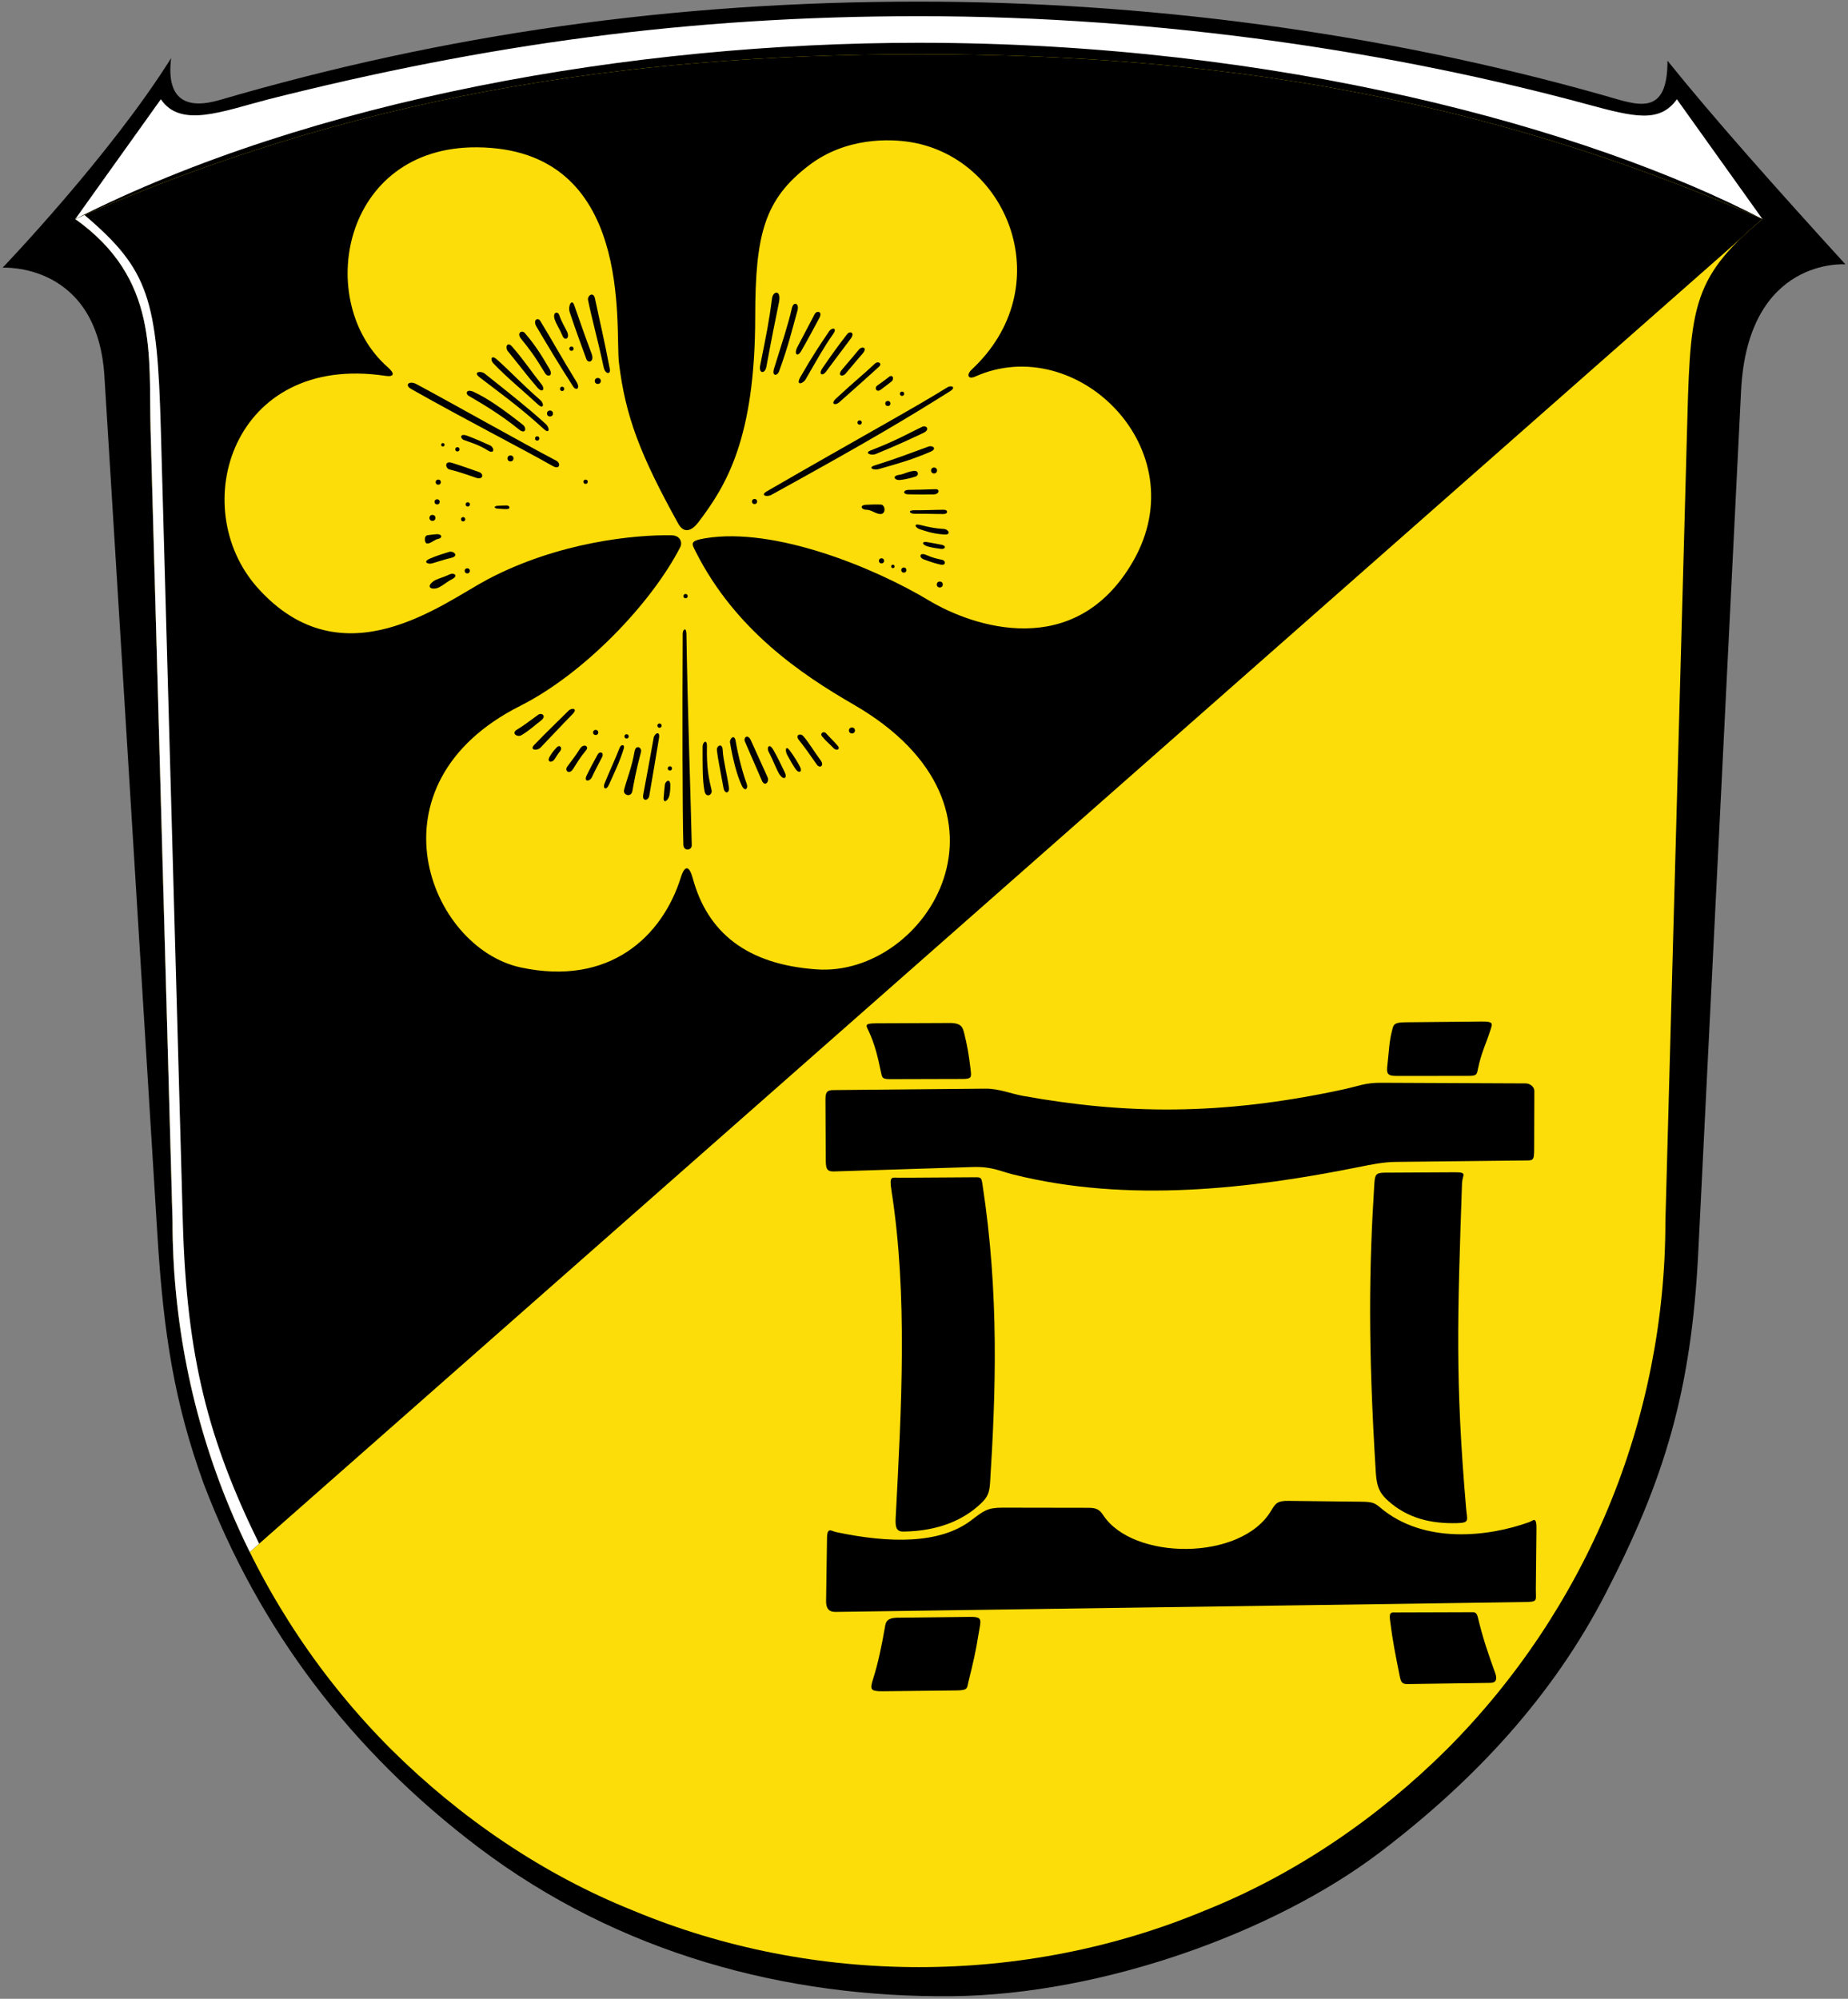 <?xml version="1.0" encoding="UTF-8" standalone="no"?>
<svg
   xmlns:dc="http://purl.org/dc/elements/1.1/"
   xmlns:cc="http://creativecommons.org/ns#"
   xmlns:rdf="http://www.w3.org/1999/02/22-rdf-syntax-ns#"
   xmlns:svg="http://www.w3.org/2000/svg"
   xmlns="http://www.w3.org/2000/svg"
   xmlns:sodipodi="http://sodipodi.sourceforge.net/DTD/sodipodi-0.dtd"
   xmlns:inkscape="http://www.inkscape.org/namespaces/inkscape"
   version="1.1"
   viewBox="0 0 1080 1168"
   id="svg30"
   sodipodi:docname="DEU Offenbach (Mittenaar) COA.svg"
   inkscape:export-filename="C:\Users\jandu\Pictures\Zu den Flaggen\Anderes\LDK - Offenbach\20.05.05.png"
   inkscape:export-xdpi="96"
   inkscape:export-ydpi="96"
   inkscape:version="0.92.4 (5da689c313, 2019-01-14)">
  <rect x="0" y="0" width="1080" height="1168" fill="#808080" stroke="none"/>
  <defs
     id="defs34" />
  <sodipodi:namedview
     pagecolor="#ffffff"
     bordercolor="#666666"
     borderopacity="1"
     objecttolerance="10"
     gridtolerance="10"
     guidetolerance="10"
     inkscape:pageopacity="0"
     inkscape:pageshadow="2"
     inkscape:window-width="1920"
     inkscape:window-height="1001"
     id="namedview32"
     showgrid="false"
     inkscape:zoom="0.11515411"
     inkscape:cx="382.48064"
     inkscape:cy="270.38844"
     inkscape:window-x="-9"
     inkscape:window-y="-9"
     inkscape:window-maximized="1"
     inkscape:current-layer="svg30" />
  <g
     id="g2952">
    <g
       id="g2300">
      <path
         d="m974.5 35.47c26.21 32.62 62.79 73.78 104 119 0 0-57.1-4.47-61 74l-25 503c-3.97 81.4-19.86 133.3-54.19 199.8-30.81 59.7-76 108.7-131.8 151.1-61.52 46.8-162.4 83.23-250 84.11-96.99.97-194.6-24.74-277-87.03-74-56-128.1-127.2-160.5-212.5-17-47-23.42-87-27-145l-30.98-502c-4.13-66.98-59.52-63.51-59.52-63.51s62.99-65.68 98.5-122.5c-3 24.52 9 30.17 28.5 24.47 131.5-38.47 264.5-57.47 408.5-57.47 129 0 268 17.21 401 55 18.55 5.27 36.65 13 36.49-20.53z"
         id="path24" />
      <path
         d="m94 58c11.51 17.09 36 7 63 0 126.9-32 245-48.54 380-48.54 144 0 280 21.54 390.9 51.58 27.26 7.385 42.1 10.96 52.1-3.04l50 70c-102-53-283-103-493-103-167-.02-355 33-493 103z"
         id="path26"
         fill="#fff" />
      <g
         id="g2292">
        <path
           style="fill:#fcdd09;fill-opacity:1"
           id="path28"
           d="m88 251 12.84 462.8c0 57.09 11.32 114.2 33.26 167 21.84 52.69 54.09 101.1 94.56 141.5 40.37 40.07 88.75 73.12 141.4 94.16 52.79 22.04 109.9 33.05 167 33.05s114.2-11.02 167-33.05c52.69-21.03 101.1-54.09 141.4-94.16 40.47-40.47 72.72-88.85 94.56-141.5 21.94-52.79 33.26-109.9 33.26-167l12.47-456c2.1-76.85 1.25-93.85 44.25-129.8-164.2-71.71-318.4-96.32-493-96.32s-332.8 25.37-493 96.32c49 34.95 42.96 79.76 44 123z"
           fill="#fff" />
        <path
           inkscape:connector-curvature="0"
           id="path2024-1"
           d="M 537,31.68 C 362.4,31.68 204.2,57.05 44,128 c 49,34.95 42.96,79.76 44,123 l 12.84,462.801 c 0,57.09 11.32,114.2 33.26,167 3.66,8.831 7.62,17.538 11.855,26.111 L 1016.971,139.656 C 1020.799,135.937 1025.103,132.094 1030,128 865.8,56.29 711.6,31.68 537,31.68 Z"
           style="fill:#000000;fill-opacity:1" />
        <path
           sodipodi:nodetypes="ccssccsccc"
           inkscape:connector-curvature="0"
           id="path2092-3"
           d="m 145.955,906.912 5.486,-4.834 C 121.804,841.712 109.037,793.006 106.84,713.801 L 94,251 C 91.884,174.746 87.164,157.746 49.387,125.637 47.591,126.421 45.796,127.205 44,128 c 49,34.95 42.8,79.764 44,123 l 12.84,462.801 c 0,57.09 11.322,114.2 33.262,167 3.66,8.831 7.619,17.538 11.854,26.111 z"
           style="fill:#ffffff;fill-opacity:1" />
      </g>
    </g>
    <g
       transform="translate(-787.312,1220.186)"
       id="g2839">
      <g
         id="g1643-3-4"
         transform="translate(1587.312,-3167.409)">
        <path
           sodipodi:nodetypes="ssssssssssssssssssssssssss"
           inkscape:connector-curvature="0"
           id="path866-6-8"
           d="m -407.494,2260.023 c -21.161,-0.411 -66.13,3.873 -107.581,25.794 -26.004,13.752 -84.654,60.486 -134.366,4.897 -42.067,-47.039 -14.736,-137.275 74.611,-123.868 5.159,0.774 5.792,-1.237 1.459,-5.04 -43.372,-38.071 -27.014,-128.998 52.052,-128.493 92.362,0.59 80.571,105.435 83.057,126.022 3.781,31.309 12.495,53.88 34.622,93.864 3.414,6.168 8.059,4.097 11.686,-0.668 16.396,-21.535 33.233,-49.02 33.306,-120.058 0.05,-48.453 5.385,-68.834 31.585,-88.744 21.307,-16.191 46.877,-15.59 59.924,-13.334 57.019,9.863 86.275,84.962 34.992,132.812 -3.214,2.999 -2.15,5.954 2.057,4.071 59.264,-26.528 130.056,42.509 92.185,108.104 -33.765,58.483 -93.682,38.088 -119.215,22.729 -31.375,-18.874 -89.879,-43.074 -130.603,-36.367 -9.39,1.547 -8.132,3.027 -5.653,7.935 23.013,45.547 61.694,71.623 92.136,89.199 105.03,60.639 42.725,159.335 -21.527,154.813 -41.098,-2.893 -63.847,-21.787 -72.374,-53.251 -1.954,-7.208 -4.583,-8.094 -6.968,-0.486 -10.854,34.622 -41.766,63.754 -93.577,52.604 -53.585,-11.531 -91.223,-107.06 -0.303,-152.849 37.153,-18.711 76.529,-59.642 93.534,-92.773 1.362,-2.654 0.076,-6.814 -5.038,-6.913 z"
           style="fill:#fcdd09;fill-opacity:1;stroke:none;stroke-width:1px;stroke-linecap:butt;stroke-linejoin:miter;stroke-opacity:1" />
        <g
           transform="translate(1237.316,-264.043)"
           style="fill:#000000;fill-opacity:1"
           id="g1557-1-0">
          <path
             style="fill:#000000;fill-opacity:1;stroke:none;stroke-width:1px;stroke-linecap:butt;stroke-linejoin:miter;stroke-opacity:1"
             d="m -1693.654,2386.611 c -0.514,-2.546 3.125,-5.323 4.071,-0.814 2.647,12.617 5.223,23.172 8.684,41.249 0.57,2.978 -2.677,3.279 -3.664,-1.357 -3.353,-15.76 -6.89,-28.173 -9.091,-39.078 z"
             id="path883-67-0"
             inkscape:connector-curvature="0"
             sodipodi:nodetypes="sssss" />
          <path
             style="fill:#000000;fill-opacity:1;stroke:none;stroke-width:1px;stroke-linecap:butt;stroke-linejoin:miter;stroke-opacity:1"
             d="m -1701.747,2389.542 c -1.421,-3.981 -3.845,0.502 -2.55,4.367 3.869,11.545 6.758,19.238 9.643,27.145 1.039,2.848 4.803,1.55 3.148,-2.892 -5.656,-15.184 -6.768,-18.889 -10.242,-28.62 z"
             id="path883-4-3-9"
             inkscape:connector-curvature="0"
             sodipodi:nodetypes="sssss" />
          <path
             style="fill:#000000;fill-opacity:1;stroke:none;stroke-width:1px;stroke-linecap:butt;stroke-linejoin:miter;stroke-opacity:1"
             d="m -1710.478,2395.395 c -0.824,-2.463 -4.113,-1.823 -2.646,2.544 1.016,3.023 2.825,5.422 4.654,9.779 1.174,2.795 4.511,1.485 2.477,-2.796 -1.242,-2.616 -3.148,-5.529 -4.486,-9.527 z"
             id="path883-9-0-4"
             inkscape:connector-curvature="0"
             sodipodi:nodetypes="sssss" />
          <path
             style="fill:#000000;fill-opacity:1;stroke:none;stroke-width:1px;stroke-linecap:butt;stroke-linejoin:miter;stroke-opacity:1"
             d="m -1721.608,2398.753 c -1.359,-2.213 -4.51,-0.558 -2.166,3.408 7.061,11.945 12.803,21.541 21.445,35.013 1.637,2.552 4.383,1.242 1.901,-2.796 -8.918,-14.513 -14.662,-25.006 -21.18,-35.624 z"
             id="path883-6-2-8"
             inkscape:connector-curvature="0"
             sodipodi:nodetypes="sssss" />
          <path
             style="fill:#000000;fill-opacity:1;stroke:none;stroke-width:1px;stroke-linecap:butt;stroke-linejoin:miter;stroke-opacity:1"
             d="m -1730.57,2405.9 c -1.695,-1.968 -5.086,-0.156 -2.166,3.408 4.758,5.805 8.006,10.124 13.961,20.045 1.56,2.599 4.993,1.567 2.573,-2.508 -3.833,-6.454 -7.37,-12.821 -14.368,-20.944 z"
             id="path883-44-1-1"
             inkscape:connector-curvature="0"
             sodipodi:nodetypes="sssss" />
          <path
             style="fill:#000000;fill-opacity:1;stroke:none;stroke-width:1px;stroke-linecap:butt;stroke-linejoin:miter;stroke-opacity:1"
             d="m -1740.557,2416.455 c -1.658,-1.999 -0.448,-6.058 2.584,-2.589 6.581,7.532 10.692,13.866 17.319,22.252 1.88,2.379 0.512,5.185 -2.608,1.617 -6.232,-7.125 -11.832,-14.692 -17.294,-21.28 z"
             id="path883-3-8-7"
             inkscape:connector-curvature="0"
             sodipodi:nodetypes="sssss" />
          <path
             style="fill:#000000;fill-opacity:1;stroke:none;stroke-width:1px;stroke-linecap:butt;stroke-linejoin:miter;stroke-opacity:1"
             d="m -1749.091,2423.486 c -1.786,-1.885 -1.258,-5.248 2.171,-2.171 8.617,7.732 14.111,13.878 25.441,23.813 2.28,1.999 1.988,5.659 -1.493,2.442 -8.17,-7.551 -18.356,-15.893 -26.12,-24.085 z"
             id="path883-5-2-1"
             inkscape:connector-curvature="0"
             sodipodi:nodetypes="sssss" />
          <path
             style="fill:#000000;fill-opacity:1;stroke:none;stroke-width:1px;stroke-linecap:butt;stroke-linejoin:miter;stroke-opacity:1"
             d="m -1757.029,2431.763 c -4.149,-3.228 0.789,-3.934 2.917,-2.239 16.151,12.862 24.559,19.441 35.822,29.58 2.253,2.028 2.345,6.116 -1.153,2.917 -15.158,-13.861 -28.652,-23.309 -37.586,-30.258 z"
             id="path883-7-0-9"
             inkscape:connector-curvature="0"
             sodipodi:nodetypes="sssss" />
          <path
             style="fill:#000000;fill-opacity:1;stroke:none;stroke-width:1px;stroke-linecap:butt;stroke-linejoin:miter;stroke-opacity:1"
             d="m -1763.344,2442.6 c -2.234,-1.325 -1.368,-4.261 2.823,-2.349 8.308,3.79 18.08,10.795 28.833,19.278 2.38,1.878 1.464,5.746 -2.224,2.769 -11.796,-9.524 -22.529,-15.604 -29.432,-19.697 z"
             id="path883-66-1-4"
             inkscape:connector-curvature="0"
             sodipodi:nodetypes="sssss" />
          <path
             style="fill:#000000;fill-opacity:1;stroke:none;stroke-width:1px;stroke-linecap:butt;stroke-linejoin:miter;stroke-opacity:1"
             d="m -1796.853,2438.683 c -4.462,-2.519 -1.212,-5.16 2.849,-2.985 20.015,10.718 62.344,34.596 81.816,44.803 2.685,1.408 2.09,5.454 -2.035,3.121 -19.229,-10.875 -50.578,-26.842 -82.63,-44.939 z"
             id="path883-56-7-4"
             inkscape:connector-curvature="0"
             sodipodi:nodetypes="sssss" />
          <path
             style="fill:#000000;fill-opacity:1;stroke:none;stroke-width:1px;stroke-linecap:butt;stroke-linejoin:miter;stroke-opacity:1"
             d="m -1766.126,2468.41 c -2.433,-0.909 -2.561,-4.117 1.768,-2.541 4.086,1.488 10.404,4.271 13.385,5.653 2.75,1.275 2.745,5.488 -1.265,2.961 -5.368,-3.383 -9.864,-4.57 -13.888,-6.073 z"
             id="path883-34-7-8"
             inkscape:connector-curvature="0"
             sodipodi:nodetypes="sssss" />
          <path
             style="fill:#000000;fill-opacity:1;stroke:none;stroke-width:1px;stroke-linecap:butt;stroke-linejoin:miter;stroke-opacity:1"
             d="m -1774.533,2485.631 c -2.53,-0.585 -3.182,-5.288 1.221,-3.935 6.175,1.898 12.008,4.04 16.011,5.428 2.865,0.993 2.425,4.86 -2.035,3.256 -6.474,-2.327 -12.046,-4.02 -15.197,-4.749 z"
             id="path883-51-6-6"
             inkscape:connector-curvature="0"
             sodipodi:nodetypes="sssss" />
          <path
             style="fill:#000000;fill-opacity:1;stroke:none;stroke-width:1px;stroke-linecap:butt;stroke-linejoin:miter;stroke-opacity:1"
             d="m -1782.538,2555.103 c -3.58,0.649 -5.298,-1.285 -1.628,-4.071 1.969,-1.494 5.63,-2.201 9.498,-4.071 2.73,-1.319 5.597,0.731 1.357,2.849 -3.218,1.608 -6.39,4.778 -9.227,5.292 z"
             id="path883-65-8-2"
             inkscape:connector-curvature="0"
             sodipodi:nodetypes="sssss" />
          <path
             style="fill:#000000;fill-opacity:1;stroke:none;stroke-width:1px;stroke-linecap:butt;stroke-linejoin:miter;stroke-opacity:1"
             d="m -1784.774,2540.483 c -2.502,0.697 -5.615,-0.878 -1.398,-2.733 4.47,-1.966 8.294,-3.021 11.179,-3.941 2.888,-0.921 6.046,2.403 1.422,3.44 -3.737,0.838 -8.329,2.434 -11.202,3.234 z"
             id="path883-1-2-1"
             inkscape:connector-curvature="0"
             sodipodi:nodetypes="sssss" />
          <path
             style="fill:#000000;fill-opacity:1;stroke:none;stroke-width:1px;stroke-linecap:butt;stroke-linejoin:miter;stroke-opacity:1"
             d="m -1787.81,2528.856 c -1.44,-0.129 -1.963,-4.606 0.425,-4.844 1.971,-0.197 3.592,-0.526 5.518,-0.583 3.03,-0.089 3.08,2.26 0.846,2.673 -2.454,0.453 -4.623,2.949 -6.788,2.754 z"
             id="path883-15-1-0"
             inkscape:connector-curvature="0"
             sodipodi:nodetypes="sssss" />
          <path
             style="fill:#000000;fill-opacity:1;stroke:none;stroke-width:1px;stroke-linecap:butt;stroke-linejoin:miter;stroke-opacity:1"
             d="m -1746.214,2508.509 c -2.596,-0.078 -2.49,-1.527 -0.525,-1.649 2.081,-0.129 4.49,-0.255 5.649,-0.222 1.493,0.043 2.467,1.995 0.078,2.097 -1.835,0.079 -3.271,-0.168 -5.202,-0.226 z"
             id="path883-2-8-8"
             inkscape:connector-curvature="0"
             sodipodi:nodetypes="sssss" />
          <path
             style="fill:#000000;fill-opacity:1;stroke:none;stroke-width:1px;stroke-linecap:butt;stroke-linejoin:miter;stroke-opacity:1"
             d="m -1582.086,2388.006 c 1.55,-7.597 -3.494,-6.877 -4.071,-2.307 -1.695,13.431 -3.305,21.167 -6.92,39.214 -0.923,4.606 2.798,5.203 3.663,0.543 3.431,-18.474 5.019,-26.142 7.327,-37.45 z"
             id="path883-92-3-6"
             inkscape:connector-curvature="0"
             sodipodi:nodetypes="sssss" />
          <path
             style="fill:#000000;fill-opacity:1;stroke:none;stroke-width:1px;stroke-linecap:butt;stroke-linejoin:miter;stroke-opacity:1"
             d="m -1574.529,2391.328 c 0.953,-4.167 4.506,-2.942 3.256,1.493 -3.595,12.753 -5.089,19.78 -10.719,35.415 -1.027,2.852 -4.39,3.034 -2.985,-1.493 5.059,-16.303 8.178,-25.488 10.448,-35.415 z"
             id="path883-73-8-9"
             inkscape:connector-curvature="0"
             sodipodi:nodetypes="sssss" />
          <path
             style="fill:#000000;fill-opacity:1;stroke:none;stroke-width:1px;stroke-linecap:butt;stroke-linejoin:miter;stroke-opacity:1"
             d="m -1561.232,2394.856 c 1.212,-2.297 4.912,-1.742 2.714,2.307 -4.273,7.868 -6.754,12.671 -10.584,19.268 -2.187,3.768 -4.396,1.743 -2.171,-2.442 5.059,-9.518 7.221,-13.79 10.041,-19.132 z"
             id="path883-20-7-9"
             inkscape:connector-curvature="0"
             sodipodi:nodetypes="sssss" />
          <path
             style="fill:#000000;fill-opacity:1;stroke:none;stroke-width:1px;stroke-linecap:butt;stroke-linejoin:miter;stroke-opacity:1"
             d="m -1552.683,2404.761 c 1.462,-2.146 4.937,-2.154 2.307,1.628 -6.037,8.682 -8.481,13.403 -16.147,26.595 -1.523,2.621 -6.067,3.881 -2.985,-1.492 6.793,-11.845 11.428,-18.81 16.825,-26.731 z"
             id="path883-41-7-6"
             inkscape:connector-curvature="0"
             sodipodi:nodetypes="sssss" />
          <path
             style="fill:#000000;fill-opacity:1;stroke:none;stroke-width:1px;stroke-linecap:butt;stroke-linejoin:miter;stroke-opacity:1"
             d="m -1542.235,2406.525 c 1.593,-2.051 4.833,-0.947 2.035,2.714 -5.494,7.19 -9.567,12.86 -14.519,19.403 -1.829,2.417 -4.572,1.608 -1.9,-2.307 4.924,-7.212 9.392,-13.383 14.383,-19.811 z"
             id="path883-30-5-1"
             inkscape:connector-curvature="0"
             sodipodi:nodetypes="sssss" />
          <path
             style="fill:#000000;fill-opacity:1;stroke:none;stroke-width:1px;stroke-linecap:butt;stroke-linejoin:miter;stroke-opacity:1"
             d="m -1535.266,2415.438 c 1.674,-1.986 5.119,-1.172 2.152,2.352 -3.11,3.694 -5.715,6.574 -9.93,11.698 -1.926,2.341 -5.223,1.274 -2.128,-2.316 4.322,-5.014 7.022,-8.312 9.906,-11.734 z"
             id="path883-54-5-0"
             inkscape:connector-curvature="0"
             sodipodi:nodetypes="sssss" />
          <path
             style="fill:#000000;fill-opacity:1;stroke:none;stroke-width:1px;stroke-linecap:butt;stroke-linejoin:miter;stroke-opacity:1"
             d="m -1526.07,2423.795 c 1.873,-1.799 4.587,-0.187 2.44,1.776 -5.508,5.037 -12.719,11.467 -23.266,20.813 -2.269,2.011 -5.311,1.008 -1.841,-2.22 10.751,-10.004 16.808,-14.74 22.667,-20.369 z"
             id="path883-449-5-5"
             inkscape:connector-curvature="0"
             sodipodi:nodetypes="sssss" />
          <path
             style="fill:#000000;fill-opacity:1;stroke:none;stroke-width:1px;stroke-linecap:butt;stroke-linejoin:miter;stroke-opacity:1"
             d="m -1517.723,2431.471 c 2.033,-1.616 3.272,1.181 1.384,2.736 -2.195,1.808 -3.7,2.832 -6.284,4.79 -2.416,1.831 -3.927,-0.964 -2.033,-2.412 1.796,-1.373 3.472,-2.363 6.932,-5.113 z"
             id="path883-0-2-6"
             inkscape:connector-curvature="0"
             sodipodi:nodetypes="sssss" />
          <path
             style="fill:#000000;fill-opacity:1;stroke:none;stroke-width:1px;stroke-linecap:butt;stroke-linejoin:miter;stroke-opacity:1"
             d="m -1483.618,2437.597 c 2.206,-1.37 5.394,-0.144 1.493,2.307 -23.541,14.788 -45.388,28.057 -104.344,60.517 -2.656,1.462 -6.816,0.339 -2.714,-2.035 53.5,-30.957 85.377,-48.254 105.565,-60.788 z"
             id="path883-8-3-0"
             inkscape:connector-curvature="0"
             sodipodi:nodetypes="sssss" />
          <path
             style="fill:#000000;fill-opacity:1;stroke:none;stroke-width:1px;stroke-linecap:butt;stroke-linejoin:miter;stroke-opacity:1"
             d="m -1498.408,2460.664 c 2.337,-1.132 4.979,1.558 0.814,3.528 -6.308,2.983 -14.226,6.754 -27.816,12.348 -2.803,1.154 -7.019,-0.52 -3.121,-2.035 15.018,-5.837 21.333,-9.583 30.123,-13.84 z"
             id="path883-664-02-0"
             inkscape:connector-curvature="0"
             sodipodi:nodetypes="sssss" />
          <path
             style="fill:#000000;fill-opacity:1;stroke:none;stroke-width:1px;stroke-linecap:butt;stroke-linejoin:miter;stroke-opacity:1"
             d="m -1494.699,2472.227 c 2.445,-0.875 5.34,1.241 1.102,3.048 -10.146,4.327 -16.625,6.274 -30.311,10.141 -2.917,0.824 -6.342,-0.872 -2.353,-2.131 14.539,-4.59 19.126,-6.609 31.562,-11.058 z"
             id="path883-664-1-1-8"
             inkscape:connector-curvature="0"
             sodipodi:nodetypes="sssss" />
          <path
             style="fill:#000000;fill-opacity:1;stroke:none;stroke-width:1px;stroke-linecap:butt;stroke-linejoin:miter;stroke-opacity:1"
             d="m -1503.132,2486.442 c 2.579,-0.303 3.104,2.561 0.814,3.336 -3.143,1.063 -7.414,1.861 -9.203,1.986 -3.024,0.211 -4.576,-2.414 -0.434,-2.995 3.313,-0.464 4.446,-1.812 8.823,-2.327 z"
             id="path883-664-3-1-7"
             inkscape:connector-curvature="0"
             sodipodi:nodetypes="sssss" />
          <path
             style="fill:#000000;fill-opacity:1;stroke:none;stroke-width:1px;stroke-linecap:butt;stroke-linejoin:miter;stroke-opacity:1"
             d="m -1490.499,2497.127 c 2.596,-0.082 2.165,3.055 -1.289,3.053 -3.188,0 -9.092,0.105 -14.993,-0.068 -3.03,-0.089 -2.69,-2.543 0.271,-2.578 5.995,-0.07 10.139,-0.221 16.011,-0.407 z"
             id="path883-664-2-6-3"
             inkscape:connector-curvature="0"
             sodipodi:nodetypes="cssssc" />
          <path
             style="fill:#000000;fill-opacity:1;stroke:none;stroke-width:1px;stroke-linecap:butt;stroke-linejoin:miter;stroke-opacity:1"
             d="m -1485.75,2509.136 c 2.597,-0.019 2.673,2.481 -0.136,2.51 -3.856,0.04 -9.838,-0.234 -16.825,-0.136 -3.031,0.043 -4.386,-2.145 -0.203,-2.103 6.538,0.065 10.342,-0.221 17.164,-0.272 z"
             id="path883-664-28-7-6"
             inkscape:connector-curvature="0"
             sodipodi:nodetypes="sssss" />
          <path
             style="fill:#000000;fill-opacity:1;stroke:none;stroke-width:1px;stroke-linecap:butt;stroke-linejoin:miter;stroke-opacity:1"
             d="m -1485.669,2520.368 c 2.594,0.135 4.641,3.574 0.047,3.24 -7.43,-0.54 -11.257,-2.23 -13.904,-3.004 -2.91,-0.851 -4.204,-3.627 -0.146,-2.611 5.476,1.372 9.148,2.122 14.004,2.375 z"
             id="path883-664-5-8-8"
             inkscape:connector-curvature="0"
             sodipodi:nodetypes="cssssc" />
          <path
             style="fill:#000000;fill-opacity:1;stroke:none;stroke-width:1px;stroke-linecap:butt;stroke-linejoin:miter;stroke-opacity:1"
             d="m -1486.903,2529.625 c 2.865,0.61 2.011,2.672 -0.407,2.375 -4.409,-0.543 -6.174,-0.912 -8.277,-1.56 -2.897,-0.893 -3.421,-3.136 0.678,-2.307 2.671,0.54 5.179,0.891 8.005,1.493 z"
             id="path883-664-0-5-3"
             inkscape:connector-curvature="0"
             sodipodi:nodetypes="sssss" />
          <path
             style="fill:#000000;fill-opacity:1;stroke:none;stroke-width:1px;stroke-linecap:butt;stroke-linejoin:miter;stroke-opacity:1"
             d="m -1486.836,2538.376 c 2.535,0.565 2.282,3.489 -0.678,2.849 -2.332,-0.504 -5.089,-1.252 -10.041,-3.121 -2.836,-1.071 -2.412,-4.244 1.425,-2.578 4.367,1.897 6.475,2.221 9.295,2.849 z"
             id="path883-664-4-0-9"
             inkscape:connector-curvature="0"
             sodipodi:nodetypes="sssss" />
          <path
             style="fill:#000000;fill-opacity:1;stroke:none;stroke-width:1px;stroke-linecap:butt;stroke-linejoin:miter;stroke-opacity:1"
             d="m -1722.845,2628.989 c 2.083,-1.551 5.266,0.665 1.582,3.432 -3.334,2.504 -6.865,5.877 -11.409,8.51 -2.217,1.285 -6.108,-1.092 -2.545,-3.283 3.409,-2.095 6.653,-4.402 12.373,-8.659 z"
             id="path883-664-55-9-3"
             inkscape:connector-curvature="0"
             sodipodi:nodetypes="sssss" />
          <path
             style="fill:#000000;fill-opacity:1;stroke:none;stroke-width:1px;stroke-linecap:butt;stroke-linejoin:miter;stroke-opacity:1"
             d="m -1705.002,2626.523 c 1.839,-1.834 5.577,-1.294 2.349,1.993 -7.076,7.205 -12.308,12.895 -18.701,19.544 -2.101,2.185 -6.69,1.557 -3.792,-1.46 7.727,-8.044 12.314,-12.27 20.144,-20.077 z"
             id="path883-664-6-4-8"
             inkscape:connector-curvature="0"
             sodipodi:nodetypes="sssss" />
          <path
             style="fill:#000000;fill-opacity:1;stroke:none;stroke-width:1px;stroke-linecap:butt;stroke-linejoin:miter;stroke-opacity:1"
             d="m -1694.656,2649.506 c 1.659,-1.999 -1.533,-4.338 -3.935,-0.407 -2.238,3.662 -4.478,6.415 -7.191,10.109 -1.795,2.443 1.16,4.962 3.392,1.425 2.4,-3.802 4.033,-6.666 7.734,-11.126 z"
             id="path883-664-58-3-5"
             inkscape:connector-curvature="0"
             sodipodi:nodetypes="sssss" />
          <path
             style="fill:#000000;fill-opacity:1;stroke:none;stroke-width:1px;stroke-linecap:butt;stroke-linejoin:miter;stroke-opacity:1"
             d="m -1688.061,2652.218 c 1.256,-2.273 3.969,-1.226 2.578,1.493 -2.379,4.65 -4.41,8.45 -5.902,11.669 -1.275,2.751 -4.938,2.885 -3.121,-0.882 2.128,-4.412 4.168,-8.159 6.445,-12.28 z"
             id="path883-664-34-2-1"
             inkscape:connector-curvature="0"
             sodipodi:nodetypes="sssss" />
          <path
             style="fill:#000000;fill-opacity:1;stroke:none;stroke-width:1px;stroke-linecap:butt;stroke-linejoin:miter;stroke-opacity:1"
             d="m -1711.874,2647.944 c 1.803,-1.869 3.474,0.505 1.764,2.442 -1.24,1.405 -1.9,2.819 -3.121,4.545 -1.75,2.475 -4.906,1.687 -2.646,-1.832 1.178,-1.835 1.794,-2.867 4.003,-5.156 z"
             id="path883-664-04-8-6"
             inkscape:connector-curvature="0"
             sodipodi:nodetypes="sssss" />
          <path
             style="fill:#000000;fill-opacity:1;stroke:none;stroke-width:1px;stroke-linecap:butt;stroke-linejoin:miter;stroke-opacity:1"
             d="m -1672.764,2648.686 c 0.76,-2.483 -1.586,-2.68 -2.448,-0.406 -2.339,6.176 -6.167,14.238 -8.819,20.887 -1.123,2.816 0.924,4.371 2.636,0.555 2.833,-6.317 6.269,-13.325 8.631,-21.036 z"
             id="path883-664-67-6-1"
             inkscape:connector-curvature="0"
             sodipodi:nodetypes="sssss" />
          <path
             style="fill:#000000;fill-opacity:1;stroke:none;stroke-width:1px;stroke-linecap:butt;stroke-linejoin:miter;stroke-opacity:1"
             d="m -1662.707,2650.656 c 0.676,-2.508 -3.031,-4.678 -3.799,-0.136 -1.559,9.225 -4.546,16.116 -6.106,22.389 -0.732,2.942 4.16,4.662 4.885,0.543 0.907,-5.159 2.337,-12.84 5.02,-22.796 z"
             id="path883-664-41-2-7"
             inkscape:connector-curvature="0"
             sodipodi:nodetypes="sssss" />
          <path
             style="fill:#000000;fill-opacity:1;stroke:none;stroke-width:1px;stroke-linecap:butt;stroke-linejoin:miter;stroke-opacity:1"
             d="m -1655.292,2642.381 c 0.452,-2.558 3.868,-4.41 3.121,0.136 -1.695,10.311 -4.275,25.615 -5.699,33.786 -0.52,2.987 -4.298,3.433 -3.528,-0.678 1.857,-9.908 4.372,-23.424 6.106,-33.244 z"
             id="path883-664-69-3-4"
             inkscape:connector-curvature="0"
             sodipodi:nodetypes="sssss" />
          <path
             style="fill:#000000;fill-opacity:1;stroke:none;stroke-width:1px;stroke-linecap:butt;stroke-linejoin:miter;stroke-opacity:1"
             d="m -1648.779,2669.994 c 0.267,-2.583 3.44,-4.125 3.189,0.475 -0.067,1.22 0.135,2.141 -0.475,5.428 -0.553,2.981 -3.729,5.526 -3.392,1.357 0.296,-3.666 0.505,-5.581 0.678,-7.259 z"
             id="path883-664-46-7-2"
             inkscape:connector-curvature="0"
             sodipodi:nodetypes="sssss" />
          <path
             style="fill:#000000;fill-opacity:1;stroke:none;stroke-width:1px;stroke-linecap:butt;stroke-linejoin:miter;stroke-opacity:1"
             d="m -1554.491,2639.835 c 2.573,2.907 3.873,3.857 6.859,7.366 1.559,1.832 -0.794,3.204 -2.678,1.122 -2.034,-2.248 -3.921,-3.504 -6.575,-6.737 -1.484,-1.808 0.938,-3.396 2.394,-1.751 z"
             id="path883-664-8-1-9"
             inkscape:connector-curvature="0"
             sodipodi:nodetypes="sssss" />
          <path
             style="fill:#000000;fill-opacity:1;stroke:none;stroke-width:1px;stroke-linecap:butt;stroke-linejoin:miter;stroke-opacity:1"
             d="m -1567.895,2641.394 c -1.73,-1.937 -4.849,-0.597 -2.544,2.281 3.109,3.882 5.922,7.809 10.466,14.362 1.728,2.491 4.669,0.732 2.156,-2.611 -3.883,-5.166 -6.875,-10.447 -10.079,-14.032 z"
             id="path883-664-9-1-8"
             inkscape:connector-curvature="0"
             sodipodi:nodetypes="sssss" />
          <path
             style="fill:#000000;fill-opacity:1;stroke:none;stroke-width:1px;stroke-linecap:butt;stroke-linejoin:miter;stroke-opacity:1"
             d="m -1577.298,2652.332 c -1.238,-2.283 -1.05,-6.038 1.678,-2.325 2.615,3.559 4.963,7.521 5.957,9.565 1.326,2.726 -0.743,4.157 -3.025,0.651 -1.676,-2.575 -3.133,-5.17 -4.61,-7.891 z"
             id="path883-664-83-7-6"
             inkscape:connector-curvature="0"
             sodipodi:nodetypes="sssss" />
          <path
             style="fill:#000000;fill-opacity:1;stroke:none;stroke-width:1px;stroke-linecap:butt;stroke-linejoin:miter;stroke-opacity:1"
             d="m -1588.14,2650.509 c -1.241,-2.282 0.31,-5.245 2.637,-1.269 3.094,5.286 4.675,9.057 6.916,13.595 1.343,2.718 -0.388,4.645 -2.929,1.323 -1.676,-2.191 -3.997,-8.816 -6.625,-13.648 z"
             id="path883-664-43-2-2"
             inkscape:connector-curvature="0"
             sodipodi:nodetypes="sssss" />
          <path
             style="fill:#000000;fill-opacity:1;stroke:none;stroke-width:1px;stroke-linecap:butt;stroke-linejoin:miter;stroke-opacity:1"
             d="m -1601.956,2644.657 c -1.039,-2.38 1.608,-4.894 3.501,-0.694 3.766,8.356 8.704,19.227 9.699,21.462 1.232,2.77 -1.626,5.822 -3.313,1.994 -1.388,-3.151 -6.396,-14.764 -9.887,-22.763 z"
             id="path883-664-08-4-6"
             inkscape:connector-curvature="0"
             sodipodi:nodetypes="sssss" />
          <path
             style="fill:#000000;fill-opacity:1;stroke:none;stroke-width:1px;stroke-linecap:butt;stroke-linejoin:miter;stroke-opacity:1"
             d="m -1610.687,2645.136 c -0.349,-2.091 2.541,-5.332 3.309,-0.79 1.559,9.22 4.387,19.419 6.437,24.916 1.059,2.841 -1.032,4.905 -2.833,1.131 -2.923,-6.125 -5.305,-15.625 -6.912,-25.258 z"
             id="path883-664-98-7-1"
             inkscape:connector-curvature="0"
             sodipodi:nodetypes="sssss" />
          <path
             style="fill:#000000;fill-opacity:1;stroke:none;stroke-width:1px;stroke-linecap:butt;stroke-linejoin:miter;stroke-opacity:1"
             d="m -1618.363,2649.646 c -0.292,-2.581 3.226,-4.626 3.405,-0.022 0.216,5.574 2.852,15.677 3.654,22.038 0.379,3.008 -2.483,4.001 -3.217,-0.116 -1.964,-11.018 -3.229,-16.491 -3.842,-21.9 z"
             id="path883-664-16-1-3"
             inkscape:connector-curvature="0"
             sodipodi:nodetypes="sssss" />
          <path
             style="fill:#000000;fill-opacity:1;stroke:none;stroke-width:1px;stroke-linecap:butt;stroke-linejoin:miter;stroke-opacity:1"
             d="m -1626.71,2647.535 c -0.01,-2.597 2.64,-4.724 2.541,-0.118 -0.264,12.29 1.029,18.651 2.695,25.492 0.717,2.946 -3.242,4.845 -4.08,0.747 -1.292,-6.317 -1.119,-14.86 -1.156,-26.121 z"
             id="path883-664-986-9-8"
             inkscape:connector-curvature="0"
             sodipodi:nodetypes="sssss" />
          <path
             style="fill:#000000;fill-opacity:1;stroke:none;stroke-width:1px;stroke-linecap:butt;stroke-linejoin:miter;stroke-opacity:1"
             d="m -1638.331,2581.593 c 0.013,-2.597 2.104,-4.132 2.171,0.136 0.748,47.896 2.645,99.564 3.121,123.476 0.06,3.031 -4.787,3.773 -4.917,-0.408 -0.525,-16.967 -0.617,-76.612 -0.375,-123.204 z"
             id="path883-664-86-1-5"
             inkscape:connector-curvature="0"
             sodipodi:nodetypes="sssss" />
          <path
             style="fill:#000000;fill-opacity:1;stroke:none;stroke-width:1px;stroke-linecap:butt;stroke-linejoin:miter;stroke-opacity:1"
             d="m -1522.513,2506.111 c 2.594,0.122 3.156,5.532 -0.241,5.543 -2.66,0.01 -5.399,-2.553 -8.243,-2.524 -3.031,0.031 -4.23,-2.75 -0.051,-2.899 2.258,-0.081 5.214,-0.277 8.535,-0.12 z"
             id="path883-664-60-1-6"
             inkscape:connector-curvature="0"
             sodipodi:nodetypes="sssss" />
          <circle
             style="fill:#000000;fill-opacity:1;stroke:none;stroke-width:0.25;stroke-linecap:round;stroke-linejoin:round;stroke-miterlimit:4;stroke-dasharray:none;stroke-dashoffset:0;stroke-opacity:1"
             id="path1209-2-9"
             cx="-1687.95"
             cy="2433.885"
             r="1.75" />
          <circle
             style="fill:#000000;fill-opacity:1;stroke:none;stroke-width:0.25;stroke-linecap:round;stroke-linejoin:round;stroke-miterlimit:4;stroke-dasharray:none;stroke-dashoffset:0;stroke-opacity:1"
             id="path1209-1-7-6"
             cx="-1703.345"
             cy="2415.027"
             r="1.25" />
          <circle
             style="fill:#000000;fill-opacity:1;stroke:none;stroke-width:0.25;stroke-linecap:round;stroke-linejoin:round;stroke-miterlimit:4;stroke-dasharray:none;stroke-dashoffset:0;stroke-opacity:1"
             id="path1209-1-8-73-3"
             cx="-1708.793"
             cy="2438.513"
             r="1.25" />
          <circle
             style="fill:#000000;fill-opacity:1;stroke:none;stroke-width:0.25;stroke-linecap:round;stroke-linejoin:round;stroke-miterlimit:4;stroke-dasharray:none;stroke-dashoffset:0;stroke-opacity:1"
             id="path1209-8-3-1"
             cx="-1715.893"
             cy="2452.905"
             r="1.75" />
          <circle
             style="fill:#000000;fill-opacity:1;stroke:none;stroke-width:0.25;stroke-linecap:round;stroke-linejoin:round;stroke-miterlimit:4;stroke-dasharray:none;stroke-dashoffset:0;stroke-opacity:1"
             id="path1209-1-8-3-0-1"
             cx="-1723.377"
             cy="2467.489"
             r="1.25" />
          <circle
             style="fill:#000000;fill-opacity:1;stroke:none;stroke-width:0.25;stroke-linecap:round;stroke-linejoin:round;stroke-miterlimit:4;stroke-dasharray:none;stroke-dashoffset:0;stroke-opacity:1"
             id="path1209-1-8-7-8-1"
             cx="-1695.079"
             cy="2492.787"
             r="1.25" />
          <circle
             style="fill:#000000;fill-opacity:1;stroke:none;stroke-width:0.25;stroke-linecap:round;stroke-linejoin:round;stroke-miterlimit:4;stroke-dasharray:none;stroke-dashoffset:0;stroke-opacity:1"
             id="path1209-1-8-0-8-4"
             cx="-1770.007"
             cy="2473.821"
             r="1.25" />
          <circle
             style="fill:#000000;fill-opacity:1;stroke:none;stroke-width:0.25;stroke-linecap:round;stroke-linejoin:round;stroke-miterlimit:4;stroke-dasharray:none;stroke-dashoffset:0;stroke-opacity:1"
             id="path1209-1-8-2-6-4"
             cx="-1778.508"
             cy="2471.193"
             r="1" />
          <circle
             style="fill:#000000;fill-opacity:1;stroke:none;stroke-width:0.25;stroke-linecap:round;stroke-linejoin:round;stroke-miterlimit:4;stroke-dasharray:none;stroke-dashoffset:0;stroke-opacity:1"
             id="path1209-1-8-77-0-3"
             cx="-1763.941"
             cy="2506.017"
             r="1.25" />
          <circle
             style="fill:#000000;fill-opacity:1;stroke:none;stroke-width:0.25;stroke-linecap:round;stroke-linejoin:round;stroke-miterlimit:4;stroke-dasharray:none;stroke-dashoffset:0;stroke-opacity:1"
             id="path1209-1-8-07-3-7"
             cx="-1766.654"
             cy="2514.701"
             r="1.25" />
          <circle
             style="fill:#000000;fill-opacity:1;stroke:none;stroke-width:0.25;stroke-linecap:round;stroke-linejoin:round;stroke-miterlimit:4;stroke-dasharray:none;stroke-dashoffset:0;stroke-opacity:1"
             id="path1209-1-8-9-3-0"
             cx="-1764.233"
             cy="2544.845"
             r="1.5" />
          <circle
             style="fill:#000000;fill-opacity:1;stroke:none;stroke-width:0.25;stroke-linecap:round;stroke-linejoin:round;stroke-miterlimit:4;stroke-dasharray:none;stroke-dashoffset:0;stroke-opacity:1"
             id="path1209-1-8-34-6-5"
             cx="-1781.194"
             cy="2493.012"
             r="1.5" />
          <circle
             style="fill:#000000;fill-opacity:1;stroke:none;stroke-width:0.25;stroke-linecap:round;stroke-linejoin:round;stroke-miterlimit:4;stroke-dasharray:none;stroke-dashoffset:0;stroke-opacity:1"
             id="path1209-1-8-34-8-4-7"
             cx="-1781.851"
             cy="2504.524"
             r="1.5" />
          <circle
             style="fill:#000000;fill-opacity:1;stroke:none;stroke-width:0.25;stroke-linecap:round;stroke-linejoin:round;stroke-miterlimit:4;stroke-dasharray:none;stroke-dashoffset:0;stroke-opacity:1"
             id="path1209-1-8-34-2-7-8"
             cx="-1784.586"
             cy="2513.908"
             r="1.75" />
          <circle
             style="fill:#000000;fill-opacity:1;stroke:none;stroke-width:0.25;stroke-linecap:round;stroke-linejoin:round;stroke-miterlimit:4;stroke-dasharray:none;stroke-dashoffset:0;stroke-opacity:1"
             id="path1209-1-8-34-2-6-0-4"
             cx="-1738.974"
             cy="2479.151"
             r="1.75" />
          <circle
             style="fill:#000000;fill-opacity:1;stroke:none;stroke-width:0.25;stroke-linecap:round;stroke-linejoin:round;stroke-miterlimit:4;stroke-dasharray:none;stroke-dashoffset:0;stroke-opacity:1"
             id="path1209-1-8-34-2-8-3-4"
             cx="-1491.444"
             cy="2486.208"
             r="1.75" />
          <circle
             style="fill:#000000;fill-opacity:1;stroke:none;stroke-width:0.25;stroke-linecap:round;stroke-linejoin:round;stroke-miterlimit:4;stroke-dasharray:none;stroke-dashoffset:0;stroke-opacity:1"
             id="path1209-1-8-34-2-88-2-6"
             cx="-1509.098"
             cy="2544.395"
             r="1.5" />
          <circle
             style="fill:#000000;fill-opacity:1;stroke:none;stroke-width:0.25;stroke-linecap:round;stroke-linejoin:round;stroke-miterlimit:4;stroke-dasharray:none;stroke-dashoffset:0;stroke-opacity:1"
             id="path1209-1-8-34-2-86-1-3"
             cx="-1488.087"
             cy="2552.829"
             r="1.75" />
          <circle
             style="fill:#000000;fill-opacity:1;stroke:none;stroke-width:0.25;stroke-linecap:round;stroke-linejoin:round;stroke-miterlimit:4;stroke-dasharray:none;stroke-dashoffset:0;stroke-opacity:1"
             id="path1209-1-8-34-2-88-8-7-7"
             cx="-1522.145"
             cy="2538.989"
             r="1.5" />
          <circle
             style="fill:#000000;fill-opacity:1;stroke:none;stroke-width:0.25;stroke-linecap:round;stroke-linejoin:round;stroke-miterlimit:4;stroke-dasharray:none;stroke-dashoffset:0;stroke-opacity:1"
             id="path1209-1-8-34-2-88-6-1-2"
             cx="-1515.508"
             cy="2542.251"
             r="1" />
          <circle
             style="fill:#000000;fill-opacity:1;stroke:none;stroke-width:0.25;stroke-linecap:round;stroke-linejoin:round;stroke-miterlimit:4;stroke-dasharray:none;stroke-dashoffset:0;stroke-opacity:1"
             id="path1209-1-8-34-2-88-9-3-5"
             cx="-1596.345"
             cy="2504.332"
             r="1.5" />
          <circle
             style="fill:#000000;fill-opacity:1;stroke:none;stroke-width:0.25;stroke-linecap:round;stroke-linejoin:round;stroke-miterlimit:4;stroke-dasharray:none;stroke-dashoffset:0;stroke-opacity:1"
             id="path1209-1-8-34-2-88-4-3-8"
             cx="-1518.437"
             cy="2447.052"
             r="1.5" />
          <circle
             style="fill:#000000;fill-opacity:1;stroke:none;stroke-width:0.25;stroke-linecap:round;stroke-linejoin:round;stroke-miterlimit:4;stroke-dasharray:none;stroke-dashoffset:0;stroke-opacity:1"
             id="path1209-1-8-34-2-88-1-80-4"
             cx="-1510.148"
             cy="2441.354"
             r="1.25" />
          <circle
             style="fill:#000000;fill-opacity:1;stroke:none;stroke-width:0.25;stroke-linecap:round;stroke-linejoin:round;stroke-miterlimit:4;stroke-dasharray:none;stroke-dashoffset:0;stroke-opacity:1"
             id="path1209-1-8-34-2-88-1-1-2-8"
             cx="-1534.94"
             cy="2458.182"
             r="1.25" />
          <circle
             style="fill:#000000;fill-opacity:1;stroke:none;stroke-width:0.25;stroke-linecap:round;stroke-linejoin:round;stroke-miterlimit:4;stroke-dasharray:none;stroke-dashoffset:0;stroke-opacity:1"
             id="path1209-1-8-34-2-88-1-8-2-7"
             cx="-1636.665"
             cy="2559.613"
             r="1.25" />
          <circle
             style="fill:#000000;fill-opacity:1;stroke:none;stroke-width:0.25;stroke-linecap:round;stroke-linejoin:round;stroke-miterlimit:4;stroke-dasharray:none;stroke-dashoffset:0;stroke-opacity:1"
             id="path1209-1-8-34-2-88-1-9-5-4"
             cx="-1689.198"
             cy="2639.283"
             r="1.5" />
          <circle
             style="fill:#000000;fill-opacity:1;stroke:none;stroke-width:0.25;stroke-linecap:round;stroke-linejoin:round;stroke-miterlimit:4;stroke-dasharray:none;stroke-dashoffset:0;stroke-opacity:1"
             id="path1209-1-8-34-2-88-1-9-3-3-8"
             cx="-1539.421"
             cy="2638.124"
             r="1.75" />
          <circle
             style="fill:#000000;fill-opacity:1;stroke:none;stroke-width:0.25;stroke-linecap:round;stroke-linejoin:round;stroke-miterlimit:4;stroke-dasharray:none;stroke-dashoffset:0;stroke-opacity:1"
             id="path1209-1-8-34-2-88-1-9-31-0-1"
             cx="-1645.815"
             cy="2660.302"
             r="1.25" />
          <circle
             style="fill:#000000;fill-opacity:1;stroke:none;stroke-width:0.25;stroke-linecap:round;stroke-linejoin:round;stroke-miterlimit:4;stroke-dasharray:none;stroke-dashoffset:0;stroke-opacity:1"
             id="path1209-1-8-34-2-88-1-9-31-8-3-7"
             cx="-1651.897"
             cy="2635.298"
             r="1.25" />
          <circle
             style="fill:#000000;fill-opacity:1;stroke:none;stroke-width:0.25;stroke-linecap:round;stroke-linejoin:round;stroke-miterlimit:4;stroke-dasharray:none;stroke-dashoffset:0;stroke-opacity:1"
             id="path1209-1-8-34-2-88-1-9-31-86-1-4"
             cx="-1671.13"
             cy="2641.569"
             r="1.25" />
        </g>
      </g>
      <g
         id="g1682-6-5-7"
         style="fill:#000000;fill-opacity:1"
         transform="translate(3211.223,-3540.822)">
        <path
           sodipodi:nodetypes="sssssssss"
           inkscape:connector-curvature="0"
           id="path1645-7-6-8"
           d="m -1915.989,2923.704 c -1.631,-3.641 -3.38,-5.046 3.791,-5.078 l 43.205,-0.192 c 6.992,-0.031 7.691,2.493 8.606,6.141 1.651,6.582 2.716,12.508 3.646,20.532 0.582,5.023 0.943,6.013 -4.741,6.028 l -41.889,0.112 c -5.11,0.014 -4.995,-0.767 -5.757,-4.413 -1.943,-9.308 -3.499,-15.623 -6.862,-23.13 z"
           style="fill:#000000;fill-opacity:1;stroke:none;stroke-width:1px;stroke-linecap:butt;stroke-linejoin:miter;stroke-opacity:1" />
        <path
           sodipodi:nodetypes="sssssssss"
           inkscape:connector-curvature="0"
           id="path1645-2-0-3-8"
           d="m -1552.91,2922.617 c 1.204,-3.803 2.058,-5.111 -5.113,-5.041 l -44.601,0.435 c -6.992,0.068 -6.924,1.534 -7.839,5.181 -1.651,6.582 -1.661,11.452 -2.591,19.477 -0.582,5.023 -0.463,6.703 5.221,6.7 l 41.965,-0.023 c 5.11,0 4.995,-0.767 5.757,-4.413 1.943,-9.308 4.652,-14.266 7.201,-22.316 z"
           style="fill:#000000;fill-opacity:1;stroke:none;stroke-width:1px;stroke-linecap:butt;stroke-linejoin:miter;stroke-opacity:1" />
        <path
           sodipodi:nodetypes="sssssssss"
           inkscape:connector-curvature="0"
           id="path1662-5-7-1"
           d="m -1913.541,3301.353 c -2.121,6.691 -1.913,7.667 5.949,7.58 l 42.984,-0.48 c 6.576,-0.073 5.794,-1.559 6.62,-4.893 2.823,-11.396 4.3,-17.586 5.949,-28.016 1.267,-8.015 2.859,-10.159 -4.701,-10.074 l -42.696,0.48 c -6.694,0.075 -6.88,3.012 -7.388,5.949 -1.781,10.299 -3.887,20.528 -6.716,29.455 z"
           style="fill:#000000;fill-opacity:1;stroke:none;stroke-width:1px;stroke-linecap:butt;stroke-linejoin:miter;stroke-opacity:1" />
        <path
           sodipodi:nodetypes="sssssssss"
           inkscape:connector-curvature="0"
           id="path1664-7-1-3"
           d="m -1564.484,3262.743 c 2.236,-0.01 3.478,-0.233 4.266,3.059 2.939,12.28 5.894,20.745 10.119,32.481 1.262,3.507 0.594,5.711 -2.687,5.757 l -48.165,0.672 c -3.319,0.046 -4.158,-0.539 -4.989,-4.797 -2.516,-12.88 -4.016,-19.62 -5.656,-32.888 -0.583,-4.717 1.217,-4.14 3.545,-4.147 z"
           style="fill:#000000;fill-opacity:1;stroke:none;stroke-width:1px;stroke-linecap:butt;stroke-linejoin:miter;stroke-opacity:1" />
        <path
           sodipodi:nodetypes="sssssssss"
           inkscape:connector-curvature="0"
           id="path1666-4-8-2"
           d="m -1902.926,3016.336 c -1.41,-9.027 0.202,-7.445 4.905,-7.475 l 44.177,-0.287 c 3.287,-0.021 3.511,0.298 4.106,4.175 9.85,64.169 7.76,121.819 4.431,174.513 -0.39,6.171 -1.803,8.507 -5.046,11.655 -9.969,9.678 -24.814,16.441 -45.608,16.709 -3.798,0.049 -4.812,-2.145 -4.528,-7.552 3.429,-65.248 7.1,-130.67 -2.438,-191.737 z"
           style="fill:#000000;fill-opacity:1;stroke:none;stroke-width:1px;stroke-linecap:butt;stroke-linejoin:miter;stroke-opacity:1" />
        <path
           sodipodi:nodetypes="sssssscss"
           inkscape:connector-curvature="0"
           id="path1668-2-9-5"
           d="m -1614.684,3005.89 c -5.504,0.03 -5.728,1.383 -6.106,7.463 -2.958,47.634 -3.757,92.744 0.939,168.068 0.565,9.065 3,12.5 7.388,16.407 11.262,10.028 24.895,13.273 40.105,12.857 7.486,-0.205 5.879,-1.553 5.277,-8.539 -6.464,-75.032 -5.067,-111.852 -2.399,-190.26 0.282,-4.726 3.285,-6.26 -4.039,-6.22 z"
           style="fill:#000000;fill-opacity:1;stroke:none;stroke-width:1px;stroke-linecap:butt;stroke-linejoin:miter;stroke-opacity:1" />
        <path
           sodipodi:nodetypes="sssssssssssssssss"
           inkscape:connector-curvature="0"
           id="path1670-0-9-3"
           d="m -1848.106,2956.812 c 8.139,-0.076 14.752,2.9 22.062,4.218 59.114,10.656 115.184,11.725 186.694,-3.682 9.721,-2.095 13.158,-4.03 22.472,-3.989 l 84.56,0.372 c 2.473,0.011 5.102,1.885 5.094,4.412 l -0.101,33.325 c -0.024,7.96 -0.258,7.24 -6.958,7.311 l -74.053,0.825 c -7.087,0.079 -14.075,1.52 -21.262,2.963 -63.198,12.69 -134.936,21.243 -202.203,4.383 -7.934,-1.988 -12.383,-4.71 -23.68,-4.351 l -80.953,2.574 c -4.85,0.154 -4.856,-2.218 -4.887,-7.934 l -0.176,-33.514 c -0.022,-4.237 0.414,-6.051 4.37,-6.087 z"
           style="fill:#000000;fill-opacity:1;stroke:none;stroke-width:1px;stroke-linecap:butt;stroke-linejoin:miter;stroke-opacity:1" />
        <path
           sodipodi:nodetypes="cssssssssssssssssc"
           inkscape:connector-curvature="0"
           id="path1672-8-0-6"
           d="m -1837.773,3201.654 49.911,0.081 c 4.155,0.01 6.356,0.704 8.587,4.153 17.252,26.671 80.669,27.137 98.221,-2.448 2.707,-4.563 3.876,-5.821 10.081,-5.752 l 43.002,0.478 c 6.398,0.071 7.671,0.884 10.855,3.565 25.36,21.354 63.002,17.023 86.975,8.336 2.193,-0.795 4.232,-3.672 4.154,3.823 -0.121,11.717 -0.243,23.434 -0.365,35.152 -0.073,7.042 1.543,7.652 -6.666,7.769 -134.186,1.919 -402.558,5.757 -402.558,5.757 -4.182,0.06 -5.619,-2.337 -5.558,-6.444 l 0.549,-36.827 c 0.098,-6.55 2.544,-3.953 5.26,-3.378 31.211,6.61 60.705,7.07 79.042,-6.898 7.471,-5.691 9.457,-7.383 18.509,-7.368 z"
           style="fill:#000000;fill-opacity:1;stroke:none;stroke-width:1px;stroke-linecap:butt;stroke-linejoin:miter;stroke-opacity:1" />
      </g>
    </g>
  </g>
</svg>
